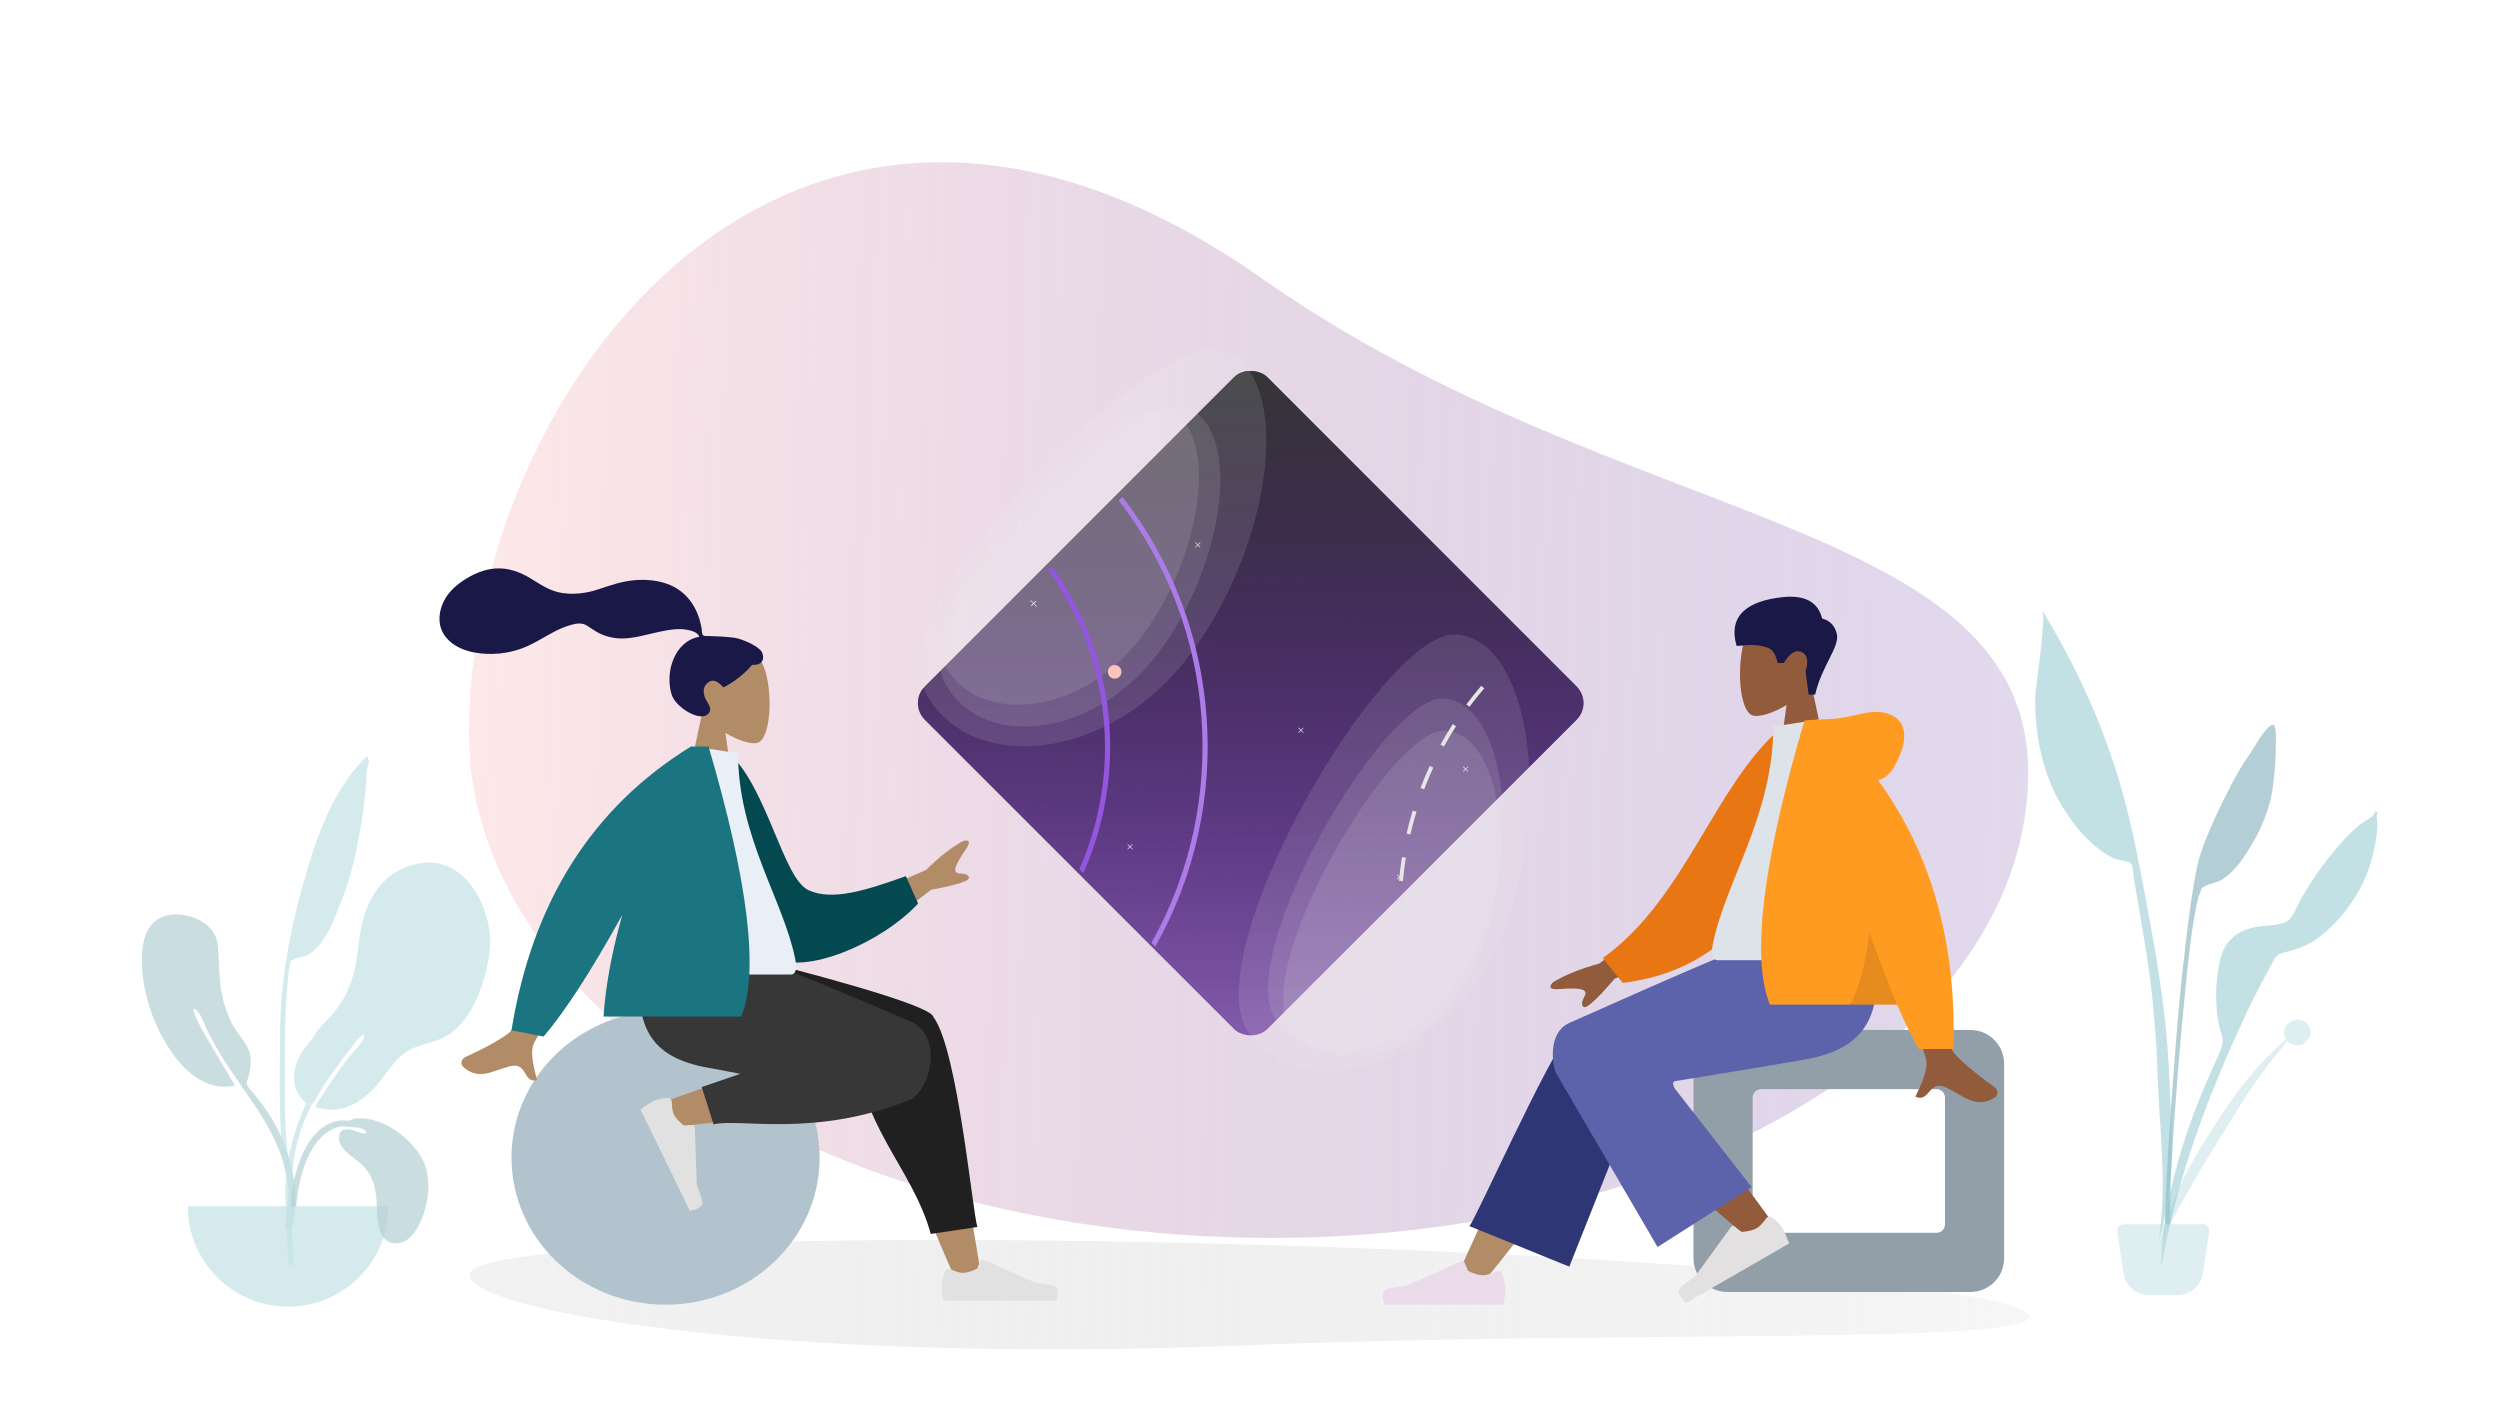 <svg width="1280" height="720" viewBox="0 0 1280 720" fill="none" xmlns="http://www.w3.org/2000/svg">
<g clip-path="url(#clip0)">
<path d="M632.305 633.554C411.873 627.298 241.099 512.366 240.144 376.77C238.897 199.944 405.713 -26.38 646.238 142.643C831.581 272.887 1042.25 263.865 1038.4 399.426C1034.55 534.988 852.737 639.811 632.305 633.554Z" fill="url(#paint0_linear)"/>
<g opacity="0.5" filter="url(#filter0_f)">
<path d="M640.499 637.215C420.067 630.959 245.844 637.576 240.64 651.667C233.853 670.042 393.428 698.838 639.036 688.774C828.296 681.019 1038.49 688.56 1038.9 674.323C1039.3 660.085 860.932 643.472 640.499 637.215Z" fill="url(#paint1_linear)"/>
</g>
<path fill-rule="evenodd" clip-rule="evenodd" d="M359.472 365.263C354.752 359.722 351.557 352.931 352.091 345.322C353.629 323.398 384.148 328.221 390.084 339.287C396.021 350.352 395.315 378.42 387.643 380.397C384.583 381.186 378.065 379.254 371.431 375.256L375.595 404.714H351.008L359.472 365.263Z" fill="#B28B67"/>
<path fill-rule="evenodd" clip-rule="evenodd" d="M376.07 326.534C372.83 326.002 364.105 325.637 362.496 325.637C361.467 325.637 360.353 325.872 359.744 324.928C359.245 324.155 359.428 322.847 359.279 321.95C359.106 320.907 358.861 319.879 358.612 318.852C357.906 315.932 356.837 313.154 355.342 310.545C352.537 305.652 348.428 301.818 343.239 299.588C337.51 297.125 331.027 296.561 324.864 297.06C318.27 297.595 312.3 299.772 306.073 301.821C300.14 303.773 293.925 304.541 287.719 303.588C281.466 302.628 276.742 299.239 271.468 296.022C266.069 292.729 259.899 290.576 253.516 291.071C247.558 291.533 242.067 293.993 237.14 297.279C232.531 300.354 228.727 304.053 226.58 309.26C224.27 314.861 224.272 321.008 228.071 325.958C233.577 333.132 243.799 334.988 252.303 334.803C257.222 334.697 262.053 333.799 266.697 332.166C272.89 329.987 278.242 326.295 284.036 323.299C286.756 321.893 289.566 320.739 292.512 319.907C295.371 319.1 298.187 318.729 300.775 320.456C303.514 322.283 305.967 324.078 309.1 325.222C312.105 326.319 315.288 326.933 318.49 326.908C324.719 326.86 330.86 324.919 336.91 323.619C341.844 322.559 347.123 321.503 352.153 322.521C354.252 322.947 357.317 323.825 358.075 326.006C345.316 328.318 340.305 344.098 343.902 355.681C345.844 361.933 357.513 369.242 362.05 365.955C364.925 363.873 363.18 361.139 362.05 359.335C359.888 355.879 359.148 351.44 363.15 349.033C366.602 346.958 370.232 351.886 370.3 351.881C371.249 351.806 379.447 347.169 385.096 340.404C390.668 340.734 391.514 337.06 390.183 334.055C388.853 331.05 380.548 327.268 376.07 326.534Z" fill="#191847"/>
<path d="M340.764 668C384.33 668 419.647 634.288 419.647 592.703C419.647 551.117 384.33 517.405 340.764 517.405C297.198 517.405 261.881 551.117 261.881 592.703C261.881 634.288 297.198 668 340.764 668Z" fill="#B3C3CD"/>
<path fill-rule="evenodd" clip-rule="evenodd" d="M489.831 656.382C476.705 627.33 467.213 602.033 463.402 588.686C456.878 565.833 451.915 545.724 450.66 538.214C447.669 520.306 473.672 519.263 477.109 528.163C482.311 541.634 491.392 585.892 502.305 652.743L489.831 656.382ZM337.576 565.209C349.619 560.449 391.794 545.551 412.135 541.337C417.98 540.126 423.645 539.001 428.971 537.984C444.803 534.962 453.006 563.523 437.758 565.717C399.784 571.183 345.95 576.826 341.343 577.46C334.886 578.347 330.007 568.201 337.576 565.209Z" fill="#B28B67"/>
<path fill-rule="evenodd" clip-rule="evenodd" d="M438.689 530.125L373.547 496.964V489.745H381.294C444.316 505.804 476.52 516.095 477.906 520.62C477.921 520.668 477.935 520.717 477.947 520.766C477.979 520.807 478.01 520.849 478.041 520.891C490.531 538.068 498.011 621.927 500.466 628.206L476.533 631.777C467.378 597.828 438.087 574.178 438.865 533.519C438.655 532.326 438.602 531.195 438.689 530.125Z" fill="#202020"/>
<path fill-rule="evenodd" clip-rule="evenodd" d="M378.959 549.819C372.998 548.626 367.51 547.561 362.813 546.737C332.475 541.416 323.629 525.177 328.859 489.745L384.756 489.745C393.887 492.368 441.339 512.267 465.959 522.851C482.254 529.856 477.117 555.11 467.89 561.681C467.839 562.085 467.673 562.358 467.378 562.481C417.738 583.055 378.469 572.26 365.351 575.709L359.283 556.568L378.959 549.819Z" fill="#373737"/>
<path fill-rule="evenodd" clip-rule="evenodd" d="M341.694 562.167C338.441 562.478 336.133 562.966 334.767 563.632C333.107 564.442 330.819 565.901 327.903 568.007C328.843 569.934 337.286 587.245 353.233 619.941C358.353 619.114 360.381 617.16 359.319 614.079C358.257 610.998 357.4 608.426 356.748 606.363L355.736 576.976C355.717 576.411 355.243 575.968 354.677 575.988C354.667 575.988 354.658 575.989 354.648 575.989L350.128 576.273C347.559 574.194 345.864 572.313 345.043 570.63C344.376 569.263 344.008 567.105 343.937 564.157L343.937 564.157C343.91 563.026 342.971 562.131 341.84 562.158C341.791 562.159 341.742 562.162 341.694 562.167Z" fill="#E1E1E1"/>
<path fill-rule="evenodd" clip-rule="evenodd" d="M483.858 650.996C482.712 654.055 482.139 656.344 482.139 657.863C482.139 659.711 482.446 662.407 483.062 665.951C485.205 665.951 504.466 665.951 540.843 665.951C542.345 660.987 541.478 658.307 538.243 657.911C535.008 657.515 532.32 657.158 530.181 656.839L503.324 644.866C502.808 644.636 502.202 644.868 501.972 645.385C501.968 645.394 501.964 645.403 501.96 645.412L500.234 649.599C497.239 650.996 494.805 651.695 492.933 651.695C491.412 651.695 489.311 651.081 486.63 649.852L486.63 649.852C485.602 649.38 484.386 649.832 483.914 650.861C483.894 650.905 483.875 650.95 483.858 650.996Z" fill="#E1E1E1"/>
<path fill-rule="evenodd" clip-rule="evenodd" d="M437.063 461.692L474.183 445.39C480.686 438.91 486.965 433.985 493.021 430.615C494.832 430.038 497.926 429.864 494.625 434.685C491.324 439.506 488.069 444.726 489.388 446.415C490.707 448.105 494.527 446.24 496.037 448.988C497.043 450.819 490.603 453.011 476.717 455.561L448.915 476.876L437.063 461.692ZM286.988 466.182L307.981 470.347C286.869 509.692 275.547 530.544 274.015 532.905C270.568 538.217 273.784 547.951 274.972 553.077C267.52 554.812 270.459 543.595 261.027 545.937C252.419 548.075 245.12 553.561 237.093 546.162C236.106 545.252 235.383 542.409 238.748 540.951C247.131 537.317 259.516 530.514 261.524 527.873C264.263 524.271 272.751 503.707 286.988 466.182Z" fill="#B28B67"/>
<path fill-rule="evenodd" clip-rule="evenodd" d="M365.038 387.639L373.897 386.12C393.192 404.837 401.066 449.804 413.924 455.756C426.082 461.383 443.316 455.938 463.801 448.584L470.074 462.601C451.462 482.738 411.809 499.75 395.736 490.038C370.039 474.511 364.107 419.051 365.038 387.639Z" fill="#044850"/>
<path fill-rule="evenodd" clip-rule="evenodd" d="M326.421 498.965C361.941 498.965 388.069 498.965 404.804 498.965C408.386 498.965 407.711 493.793 407.193 491.183C401.218 461.064 377.891 428.597 377.891 385.722L355.282 382.177C336.581 412.253 330.114 449.284 326.421 498.965Z" fill="#E8EFF6"/>
<path fill-rule="evenodd" clip-rule="evenodd" d="M318.603 468.47C302.625 497.293 289.193 518.044 278.31 530.723L261.88 527.505C272.464 461.87 303.111 413.427 353.823 382.177H354.082L362.775 382.177C383.073 451.366 388.668 497.466 379.562 520.479H309.005C310.122 503.64 313.701 485.833 318.603 468.47H318.603Z" fill="#1A7580"/>
<rect x="465" y="360" width="248" height="248" rx="12" transform="rotate(-45 465 360)" fill="url(#paint2_linear)"/>
<rect x="465" y="360" width="248" height="248" rx="12" transform="rotate(-45 465 360)" fill="url(#paint3_linear)"/>
<path fill-rule="evenodd" clip-rule="evenodd" d="M927.371 350.408C932.357 344.555 935.732 337.383 935.168 329.346C933.543 306.19 901.309 311.284 895.039 322.971C888.768 334.658 889.513 364.304 897.617 366.393C900.849 367.226 907.734 365.186 914.741 360.962L910.342 392.077H936.312L927.371 350.408Z" fill="#915B3C"/>
<path fill-rule="evenodd" clip-rule="evenodd" d="M929.367 355.62C932.626 341.12 941.912 331.235 940.494 324.754C939.548 320.433 937.029 317.746 932.934 316.693C930.817 308.127 923.988 304.484 912.447 305.763C895.135 307.681 884.569 314.871 889.132 330.69C893.326 330.69 898.39 329.173 905.392 331.772C907.613 332.597 909.202 335.154 910.159 339.444H913.323C916.394 334.353 919.422 332.483 922.407 333.832C925.392 335.181 926.07 338.459 924.442 343.665L926.001 355.62H929.367Z" fill="#191847"/>
<path fill-rule="evenodd" clip-rule="evenodd" d="M1008.81 527.334H884.374C874.812 527.334 867.061 535.085 867.061 544.647V644.195C867.061 653.757 874.812 661.508 884.374 661.508H1008.81C1018.37 661.508 1026.12 653.757 1026.12 644.195V544.647C1026.12 535.085 1018.37 527.334 1008.81 527.334ZM991.496 557.631C993.887 557.631 995.825 559.569 995.825 561.959V626.882C995.825 629.273 993.887 631.21 991.496 631.21H901.686C899.296 631.21 897.358 629.273 897.358 626.882V561.959C897.358 559.569 899.296 557.631 901.686 557.631H991.496Z" fill="#929FA8"/>
<path fill-rule="evenodd" clip-rule="evenodd" d="M759.766 656.097C781.099 630.046 795.534 610.733 803.07 598.157C815.974 576.626 826.535 557.466 829.867 550.148C837.815 532.695 811.571 524.523 805.632 532.663C796.642 544.984 777.443 583.754 748.035 648.974L759.766 656.097Z" fill="#B28B67"/>
<path fill-rule="evenodd" clip-rule="evenodd" d="M803.482 648.523L843.185 548.581C851.677 530.363 810.669 518.387 804.428 526.866C790.26 546.115 756.585 622.049 752.364 627.784L803.482 648.523Z" fill="#2F3676"/>
<path fill-rule="evenodd" clip-rule="evenodd" d="M909.224 628.48C901.491 617.199 873.359 579.244 858.037 563.54C853.634 559.027 849.338 554.696 845.274 550.66C833.197 538.662 809.145 558.827 821.201 569.755C851.224 596.969 895.03 633.706 898.69 636.982C903.82 641.573 914.085 635.57 909.224 628.48Z" fill="#915B3C"/>
<path fill-rule="evenodd" clip-rule="evenodd" d="M907.416 623.384C910.081 625.577 911.814 627.368 912.616 628.758C913.591 630.448 914.734 633.076 916.042 636.643C914.082 637.775 896.464 647.946 863.189 667.158C859.194 663.41 858.572 660.501 861.322 658.431C864.072 656.36 866.342 654.614 868.13 653.192L886.373 628.058C886.724 627.574 887.401 627.467 887.884 627.818C887.893 627.824 887.901 627.83 887.909 627.836L891.7 630.755C895.177 630.451 897.772 629.805 899.485 628.816C900.876 628.013 902.473 626.341 904.276 623.802L904.276 623.802C904.968 622.827 906.319 622.598 907.294 623.29C907.336 623.32 907.377 623.351 907.416 623.384Z" fill="#E2E0E0"/>
<path fill-rule="evenodd" clip-rule="evenodd" d="M768.943 652.204C770.154 655.436 770.759 657.854 770.759 659.458C770.759 661.409 770.434 664.257 769.784 668C767.52 668 747.177 668 708.754 668C707.168 662.757 708.084 659.926 711.501 659.508C714.918 659.09 717.756 658.713 720.016 658.376L748.382 645.73C748.928 645.487 749.568 645.732 749.811 646.278C749.815 646.287 749.819 646.297 749.823 646.306L751.646 650.729C754.81 652.205 757.38 652.943 759.358 652.943C760.964 652.943 763.183 652.294 766.015 650.996L766.015 650.996C767.101 650.498 768.386 650.975 768.884 652.062C768.905 652.108 768.925 652.156 768.943 652.204Z" fill="#EADAEA"/>
<path fill-rule="evenodd" clip-rule="evenodd" d="M857.471 553.573C890.47 548.197 912.573 544.521 923.781 542.545C955.726 536.912 965.042 519.722 959.534 482.215H900.675C892.886 484.464 860.34 498.375 803.038 523.949C792.728 529.067 794.648 544.157 796.533 549.128C796.61 549.331 813.99 579.113 848.674 638.474L896.823 607.801L857.381 557.188C856.339 555.09 856.369 553.885 857.471 553.573Z" fill="#5C63AB"/>
<path fill-rule="evenodd" clip-rule="evenodd" d="M853.231 468.05L818.715 493.395C809.354 495.921 801.533 499.064 795.252 502.823C793.768 504.175 791.975 506.913 798.128 506.44C804.281 505.967 810.775 505.746 811.624 507.845C812.473 509.943 808.749 512.453 810.465 515.285C811.61 517.173 817.015 512.439 826.681 501.084L860.861 486.911L853.231 468.05ZM985.753 468.924L963.141 469.013C977.103 514.085 984.64 537.999 985.753 540.757C988.257 546.962 982.958 556.412 980.692 561.491C988.072 564.793 987.286 552.563 996.595 556.894C1005.09 560.848 1011.56 568.01 1021.37 561.953C1022.58 561.208 1023.9 558.404 1020.71 556.213C1012.75 550.754 1001.27 541.199 999.722 538.055C997.608 533.766 992.952 510.723 985.753 468.924Z" fill="#915B3C"/>
<path fill-rule="evenodd" clip-rule="evenodd" d="M921.493 374.041L912.136 372.436C877.421 402.426 863.162 460.039 820.609 490.559L830.851 503.255C904.672 494.115 922.97 423.84 921.493 374.041Z" fill="#E87613"/>
<path fill-rule="evenodd" clip-rule="evenodd" d="M962.281 491.625C924.765 491.625 897.168 491.625 879.492 491.625C875.709 491.625 876.422 486.163 876.969 483.406C883.28 451.594 907.918 417.301 907.918 372.016L931.798 368.272C951.55 400.039 958.381 439.151 962.281 491.625Z" fill="#DDE3E9"/>
<path fill-rule="evenodd" clip-rule="evenodd" d="M961.616 399.498C965.085 398.501 967.831 396.175 969.856 392.522C978.584 376.773 975.432 368.101 966.104 365.251C956.776 362.401 948.458 368.272 933.596 368.272C932.788 368.272 932.048 368.323 931.375 368.424L923.9 368.851C902.451 441.543 896.535 490.042 906.153 514.349H971.315C975.175 523.351 978.87 530.925 982.398 537.072H1000.15C1001.82 483.042 988.979 437.184 961.616 399.498Z" fill="#FF9B21"/>
<path fill-rule="evenodd" clip-rule="evenodd" d="M957.125 477.016C955.076 494.162 951.745 506.607 947.133 514.349H971.315C966.811 503.848 962.081 491.403 957.125 477.016Z" fill="black" fill-opacity="0.1"/>
<g style="mix-blend-mode:luminosity" opacity="0.5">
<path opacity="0.7" fill-rule="evenodd" clip-rule="evenodd" d="M88.972 468.222C98.582 467.723 110.467 473.333 111.492 483.779C112.237 491.369 112.007 498.938 113.159 506.517C114.081 512.574 116.03 518.388 118.689 523.906C121.245 529.211 126.548 533.728 127.927 539.396C128.806 543.007 128.314 548.087 127.102 551.62C125.628 555.915 126.411 555.576 129.349 559.18C135.105 566.242 140.288 573.485 143.954 581.92C149.234 594.07 152.695 608.272 150.736 621.571C150.486 623.26 150.191 629.321 147.865 629.745C145.268 630.218 146.482 626.752 146.621 625.632C147.505 618.488 148.29 612.243 147.224 604.987C143.11 576.992 123.027 558.546 109.95 534.786C109.231 533.561 107.713 530.643 106.658 528.718C104.992 525.679 103.317 519.896 101.062 517.643C96.814 513.398 100.719 521.932 101.547 523.561C102.593 525.622 103.744 527.813 104.817 529.619C109.723 537.989 115.2 547.127 120.267 555.756C98.351 560.749 82.917 534.402 77.036 517.08C72.19 502.809 66.393 469.443 88.972 468.222Z" fill="#69A1AC"/>
<path opacity="0.7" fill-rule="evenodd" clip-rule="evenodd" d="M217.778 441.72C201.713 442.995 191.399 453.595 186.598 468.423C184.01 476.413 183.714 484.622 182.276 492.834C180.113 505.188 175.458 514.551 166.362 523.352C163.545 526.078 161.469 528.877 159.993 531.872C157.063 534.861 154.513 538.244 152.639 542.381C150.246 547.663 149.569 554.001 152.332 559.267C153.075 560.683 154.929 563.525 156.85 564.817C149.658 580.134 145.703 596.91 146.149 613.664C146.418 623.778 146.912 633.896 147.488 643.998C147.643 646.71 148.526 651.189 149.853 646.64C151.067 642.479 149.545 635.948 149.404 631.601C148.718 610.426 148.132 591.173 156.849 571.39C157.763 569.317 158.732 567.26 159.741 565.219C159.8 565.185 159.855 565.144 159.911 565.103C159.949 565.133 159.984 565.165 160.023 565.194C160.087 565.079 160.176 564.942 160.279 564.789C160.568 564.491 160.821 564.113 161.061 563.692C161.834 562.62 162.709 561.362 162.714 560.672C162.714 560.667 162.711 560.659 162.711 560.654C168.107 551.845 174.288 543.522 180.601 535.362C180.553 535.421 187.448 526.033 186.382 531.225C185.868 533.727 180.797 538.492 178.748 541.142C174.217 547.037 168.896 554.508 164.475 561.731C163.88 562.073 163.039 563.752 162.431 565.003C162.095 565.636 161.782 566.275 161.474 566.831C177.142 572.008 189.329 561.581 197.639 549.453C197.649 549.439 197.658 549.424 197.668 549.41C200.197 546.059 202.787 542.732 206.024 540.083C211.423 535.663 217.206 534.883 223.572 532.707C240.934 526.775 248.315 504.275 250.66 487.58C253.305 468.745 240.367 439.863 217.778 441.72Z" fill="#89C5CC"/>
<path opacity="0.7" fill-rule="evenodd" clip-rule="evenodd" d="M186.044 388.974C169.555 406.135 161.589 429.937 155.281 452.314C148.236 477.307 143.583 502.685 143.404 528.67C143.287 545.742 142.823 562.92 143.819 579.972C144.173 586.028 144.777 592.095 145.736 598.086C145.815 598.578 147.963 611.955 150.018 608.838C151.187 607.066 147.817 594.962 147.562 592.946C146.129 581.591 145.797 570.152 145.866 558.716C145.981 539.885 145.426 521.151 147.335 502.39C147.619 499.589 147.844 496.647 148.51 493.907C149.216 490.993 148.316 492.265 150.617 491.112C152.853 489.99 155.616 490.15 157.936 488.744C167.138 483.164 171.846 468.831 175.51 459.426C179.7 448.672 182.247 437.204 184.281 425.886C185.775 417.571 186.843 409.306 187.447 400.884C187.637 398.23 187.649 395.454 188.17 392.844C188.311 392.14 189.016 390.894 188.99 390.271C188.936 388.951 188.14 388.175 188.075 387.066C187.384 387.688 186.707 388.324 186.044 388.974Z" fill="#89C5CC"/>
<path opacity="0.7" fill-rule="evenodd" clip-rule="evenodd" d="M96.136 617.616C96.136 645.997 119.143 669.003 147.523 669.003C175.903 669.003 198.91 645.997 198.91 617.616" fill="#89C5CC"/>
<path opacity="0.7" fill-rule="evenodd" clip-rule="evenodd" d="M151.646 617.78H148.931C149.119 614.373 149.368 610.973 149.937 607.604C152.116 594.72 158.926 575.797 173.864 573.706C174.415 573.628 176.442 573.615 178.898 573.759C180.061 573.109 181.365 572.715 182.739 572.625C195.456 571.687 209.659 581.947 215.794 592.625C220.739 601.233 219.906 612.538 216.852 621.684C214.806 627.807 210.342 636.537 202.897 636.622C193.583 636.728 193.134 625.216 192.954 618.487C192.714 609.539 191.584 601.745 184.533 595.646C182.89 594.226 181.094 592.976 179.435 591.575C176.836 589.382 173.964 587.136 173.629 583.509C173.167 578.503 175.992 577.603 180.306 578.533C181.041 578.691 188.448 582.015 187.352 579.387C187.017 578.585 185.794 577.949 184.25 577.472C180.256 577.038 175.492 576.534 174.122 576.835C159.343 580.078 153.589 600.55 152.061 613.557C151.896 614.961 151.762 616.369 151.646 617.78V617.78Z" fill="#69A1AC"/>
</g>
<g style="mix-blend-mode:luminosity">
<path opacity="0.5" fill-rule="evenodd" clip-rule="evenodd" d="M1151.57 386.499C1154.34 382.549 1159.48 372.518 1163.38 371.107C1165.89 370.198 1165.16 379.601 1165.19 381.394C1165.31 388.331 1164.64 395.224 1163.8 402.103C1162.3 414.509 1157.39 425.557 1150.65 436.116C1147.18 441.549 1143.11 447.048 1137.48 450.438C1134.89 451.999 1131.77 452.26 1129.21 453.605C1126.22 455.171 1127.85 453.905 1126.5 457.013C1124.64 461.328 1124.04 466.894 1123.18 471.498C1119.21 492.633 1109.61 604.357 1111.27 625.855C1111.42 627.76 1108.77 628.216 1108.63 625.89C1107.93 613.556 1114.03 528.141 1117.11 500.208C1120.18 472.276 1123.3 447.598 1126.42 437.934C1130.21 426.21 1137.05 412.11 1142.75 401.177C1145.39 396.097 1148.28 391.193 1151.57 386.499Z" fill="#69A1AC"/>
<path opacity="0.5" fill-rule="evenodd" clip-rule="evenodd" d="M1172.13 523.498C1179.34 518.206 1187.14 528.194 1180.62 533.486C1177.01 536.412 1173.24 535.371 1171.12 532.933C1169.74 534.612 1168.45 536.368 1167.21 537.851C1163.44 542.371 1159.87 546.998 1156.46 551.733C1149.38 561.57 1143.31 571.963 1136.96 582.165C1130.7 592.234 1124.48 602.355 1118.81 612.68C1114 621.427 1107.59 631.718 1105.94 641.307C1108.44 620.969 1117.92 601.421 1129.21 583.491C1140.4 565.709 1153.26 546.289 1170.59 532.256C1168.83 529.661 1168.78 525.957 1172.13 523.498Z" fill="#C1DEE2"/>
<path opacity="0.5" fill-rule="evenodd" clip-rule="evenodd" d="M1051.27 322.079C1066.46 348.429 1078.95 377.374 1087.01 406.691C1091.9 424.454 1095.31 442.681 1098.71 460.776C1103.96 488.795 1108.93 516.812 1110.35 545.328C1111.77 574.01 1114.58 607.091 1105.19 634.715C1109.88 606.669 1105.41 576.815 1104.62 548.594C1104.25 535.122 1103.15 521.781 1101.71 508.388C1100.32 495.395 1098.04 482.465 1095.92 469.575C1094.89 463.297 1093.8 457.028 1092.7 450.764C1092.37 448.894 1092.23 443.348 1091.04 442.071C1089.85 440.786 1083.76 440.262 1081.85 439.319C1078 437.419 1074.38 434.721 1071.18 431.87C1065.03 426.405 1059.69 419.265 1055.47 412.225C1045.71 395.938 1041.81 376.061 1042.01 357.199C1042.04 353.536 1047.93 314.099 1045.57 313.556C1045.71 313.389 1045.85 313.217 1045.97 313.038C1047.76 316.036 1049.52 319.055 1051.27 322.079Z" fill="#89C5CC"/>
<path opacity="0.5" fill-rule="evenodd" clip-rule="evenodd" d="M1215.26 417.113C1215.5 416.775 1217.02 414.423 1216.25 414.573C1217.82 414.267 1214.1 417.167 1218 415.388C1216.15 417.136 1217.22 419.406 1217.24 421.759C1217.28 425.578 1216.64 429.366 1215.92 433.104C1214.79 439.012 1213.09 444.756 1210.64 450.251C1205.28 462.226 1196.18 473.754 1185.38 481.24C1180.05 484.937 1174.83 486.195 1168.75 487.897C1164.91 488.972 1164.6 490.959 1162.56 494.686C1158.32 502.448 1154.15 510.183 1150.41 518.207C1145.94 527.789 1141.6 537.381 1137.51 547.132C1123.72 579.976 1112.5 614.003 1106.6 649.217C1106.46 628.465 1111.26 607.093 1117.31 587.313C1121.73 572.902 1127.47 559.01 1133.59 545.258C1135.08 541.927 1137.33 537.641 1137.96 533.963C1138.4 531.386 1137.05 528.908 1136.43 526.193C1134.02 515.622 1134.19 503.778 1136.31 493.15C1138.64 481.431 1145.38 475.992 1156.79 474.332C1160.96 473.724 1166.27 473.947 1170.09 472.168C1174.26 470.231 1175.98 463.864 1178.35 459.776C1184.72 448.797 1192.28 438.267 1200.96 429.016C1203.37 426.454 1205.95 424.091 1208.7 421.9C1210.43 420.518 1214.08 418.816 1215.26 417.113Z" fill="#89C5CC"/>
<path opacity="0.5" fill-rule="evenodd" clip-rule="evenodd" d="M1087.35 626.805H1127.83C1129.65 626.805 1131.13 628.281 1131.13 630.101C1131.13 630.262 1131.11 630.423 1131.09 630.582L1127.96 651.8C1127.01 658.268 1121.46 663.06 1114.92 663.06H1100.26C1093.72 663.06 1088.17 658.268 1087.21 651.8L1084.09 630.582C1083.82 628.781 1085.06 627.106 1086.86 626.841C1087.02 626.817 1087.18 626.805 1087.35 626.805Z" fill="#C1DEE2"/>
</g>
<g opacity="0.6">
<path opacity="0.2" fill-rule="evenodd" clip-rule="evenodd" d="M597.085 209.479C570.123 200.894 467.586 304.603 482.475 338.099C497.364 371.594 552.905 368.72 585.113 325.146C617.32 281.573 624.047 218.063 597.085 209.479Z" fill="#F2F2F2"/>
</g>
<g opacity="0.6">
<path opacity="0.2" fill-rule="evenodd" clip-rule="evenodd" d="M606.672 208.4C577.53 199.122 466.704 311.215 482.796 347.419C498.889 383.623 558.921 380.516 593.732 333.42C628.543 286.324 635.814 217.679 606.672 208.4Z" fill="#F2F2F2"/>
</g>
<g style="mix-blend-mode:lighten" opacity="0.6">
<path opacity="0.2" fill-rule="evenodd" clip-rule="evenodd" d="M625.917 179.532C589.828 168.042 452.581 306.858 472.51 351.693C492.439 396.528 566.782 392.681 609.893 334.356C653.003 276.032 662.007 191.023 625.917 179.532Z" fill="#F2F2F2"/>
</g>
<g opacity="0.6">
<path opacity="0.2" fill-rule="evenodd" clip-rule="evenodd" d="M738.966 357.607C708.428 355.944 629.302 492.276 653.97 523.278C678.638 554.281 735.966 536.199 757.836 481.87C779.705 427.541 769.504 359.27 738.966 357.607Z" fill="#F2F2F2"/>
</g>
<g opacity="0.6">
<path opacity="0.2" fill-rule="evenodd" clip-rule="evenodd" d="M739.957 374.056C711.703 372.517 638.496 498.651 661.319 527.335C684.142 556.018 737.182 539.289 757.415 489.024C777.648 438.758 768.211 375.594 739.957 374.056Z" fill="#F2F2F2"/>
</g>
<g opacity="0.6">
<path opacity="0.2" fill-rule="evenodd" clip-rule="evenodd" d="M745.346 324.83C707.528 322.771 609.537 491.604 640.087 529.998C670.636 568.391 741.631 545.998 768.714 478.717C795.796 411.436 783.164 326.89 745.346 324.83Z" fill="#F2F2F2"/>
</g>
<path d="M552.639 445.093L554.643 447.136C565.953 421.808 570.417 393.956 567.591 366.362C564.764 338.769 554.744 312.4 538.534 289.892L536.604 291.786C552.346 313.753 562.102 339.438 564.914 366.317C567.725 393.196 563.495 420.344 552.639 445.093V445.093Z" fill="#9556DF"/>
<path d="M589.554 482.719L591.485 484.687C632.467 412.177 626.267 320.79 574.696 254.412L572.797 256.276C623.385 321.589 629.557 411.328 589.554 482.719Z" fill="#AD7BE8"/>
<path d="M715.214 447.881L716.327 449.016L715.193 450.129L715.409 450.35L716.544 449.237L717.658 450.372L717.88 450.155L716.766 449.019L717.9 447.906L717.683 447.685L716.549 448.798L715.436 447.664L715.214 447.881Z" fill="#F2F2F2"/>
<path d="M749.053 392.681L750.166 393.816L749.031 394.929L749.248 395.15L750.383 394.037L751.497 395.172L751.718 394.955L750.605 393.82L751.739 392.706L751.522 392.485L750.388 393.599L749.275 392.464L749.053 392.681Z" fill="#F2F2F2"/>
<path d="M664.725 372.754L665.839 373.888L664.704 375.002L664.921 375.223L666.056 374.109L667.169 375.245L667.391 375.027L666.277 373.892L667.412 372.779L667.195 372.558L666.06 373.671L664.947 372.536L664.725 372.754Z" fill="#F2F2F2"/>
<path d="M611.958 277.863L613.071 278.998L611.937 280.111L612.154 280.332L613.288 279.219L614.402 280.354L614.624 280.137L613.51 279.002L614.644 277.888L614.428 277.667L613.293 278.78L612.18 277.646L611.958 277.863Z" fill="#F2F2F2"/>
<path d="M577.25 432.396L578.364 433.531L577.229 434.644L577.446 434.865L578.581 433.752L579.694 434.887L579.916 434.67L578.802 433.535L579.937 432.421L579.72 432.2L578.585 433.313L577.472 432.179L577.25 432.396Z" fill="#F2F2F2"/>
<path d="M527.527 307.466L528.959 308.926L527.824 310.039L528.103 310.324L529.238 309.21L530.671 310.671L530.892 310.453L529.459 308.993L530.594 307.88L530.315 307.595L529.18 308.708L527.748 307.249L527.527 307.466Z" fill="#F2F2F2"/>
<path d="M573.212 341.543C571.862 340.167 569.653 340.146 568.277 341.496C566.902 342.846 566.881 345.055 568.23 346.431C569.58 347.807 571.79 347.828 573.165 346.478C574.541 345.128 574.562 342.919 573.212 341.543Z" fill="#FAC4BA"/>
<path d="M750.775 360.682L752.38 361.882C754.773 358.666 757.321 355.482 759.928 352.423L758.405 351.119C755.76 354.215 753.193 357.43 750.775 360.682Z" fill="#E6E6E6"/>
<path d="M737.544 381.254L739.305 382.214C741.233 378.698 743.314 375.201 745.493 371.829L743.801 370.739C741.603 374.155 739.502 377.694 737.544 381.254Z" fill="#E6E6E6"/>
<path d="M727.27 403.445L729.145 404.16C730.581 400.404 732.159 396.656 733.841 393.014L732.023 392.17C730.322 395.855 728.713 399.646 727.27 403.445Z" fill="#E6E6E6"/>
<path d="M720.151 426.808L722.102 427.264C723.009 423.355 724.065 419.423 725.23 415.591L723.311 415.005C722.127 418.88 721.065 422.856 720.151 426.808Z" fill="#E6E6E6"/>
<path d="M716.3 450.948L718.297 451.127C718.656 447.133 719.163 443.091 719.793 439.124L717.816 438.815C717.173 442.819 716.659 446.904 716.3 450.948Z" fill="#E6E6E6"/>
</g>
<defs>
<filter id="filter0_f" x="199.567" y="585.882" width="880.06" height="159.993" filterUnits="userSpaceOnUse" color-interpolation-filters="sRGB">
<feFlood flood-opacity="0" result="BackgroundImageFix"/>
<feBlend mode="normal" in="SourceGraphic" in2="BackgroundImageFix" result="shape"/>
<feGaussianBlur stdDeviation="20" result="effect1_foregroundBlur"/>
</filter>
<linearGradient id="paint0_linear" x1="1039.18" y1="371.941" x2="240.747" y2="349.28" gradientUnits="userSpaceOnUse">
<stop stop-color="#3B007E" stop-opacity="0.15"/>
<stop offset="1" stop-color="#FBBEBE" stop-opacity="0.35"/>
</linearGradient>
<linearGradient id="paint1_linear" x1="1038.81" y1="677.209" x2="240.381" y2="654.548" gradientUnits="userSpaceOnUse">
<stop stop-color="#EEEEEE"/>
<stop offset="1" stop-color="#B5B5B5" stop-opacity="0.35"/>
</linearGradient>
<linearGradient id="paint2_linear" x1="712.487" y1="360" x2="465" y2="607.487" gradientUnits="userSpaceOnUse">
<stop stop-color="#363636"/>
<stop offset="1" stop-color="#3E0382" stop-opacity="0.35"/>
</linearGradient>
<linearGradient id="paint3_linear" x1="712.487" y1="360" x2="465" y2="607.487" gradientUnits="userSpaceOnUse">
<stop stop-color="#363636"/>
<stop offset="1" stop-color="#3E0382" stop-opacity="0.35"/>
</linearGradient>
<clipPath id="clip0">
<rect width="1280" height="720" fill="white"/>
</clipPath>
</defs>
</svg>
